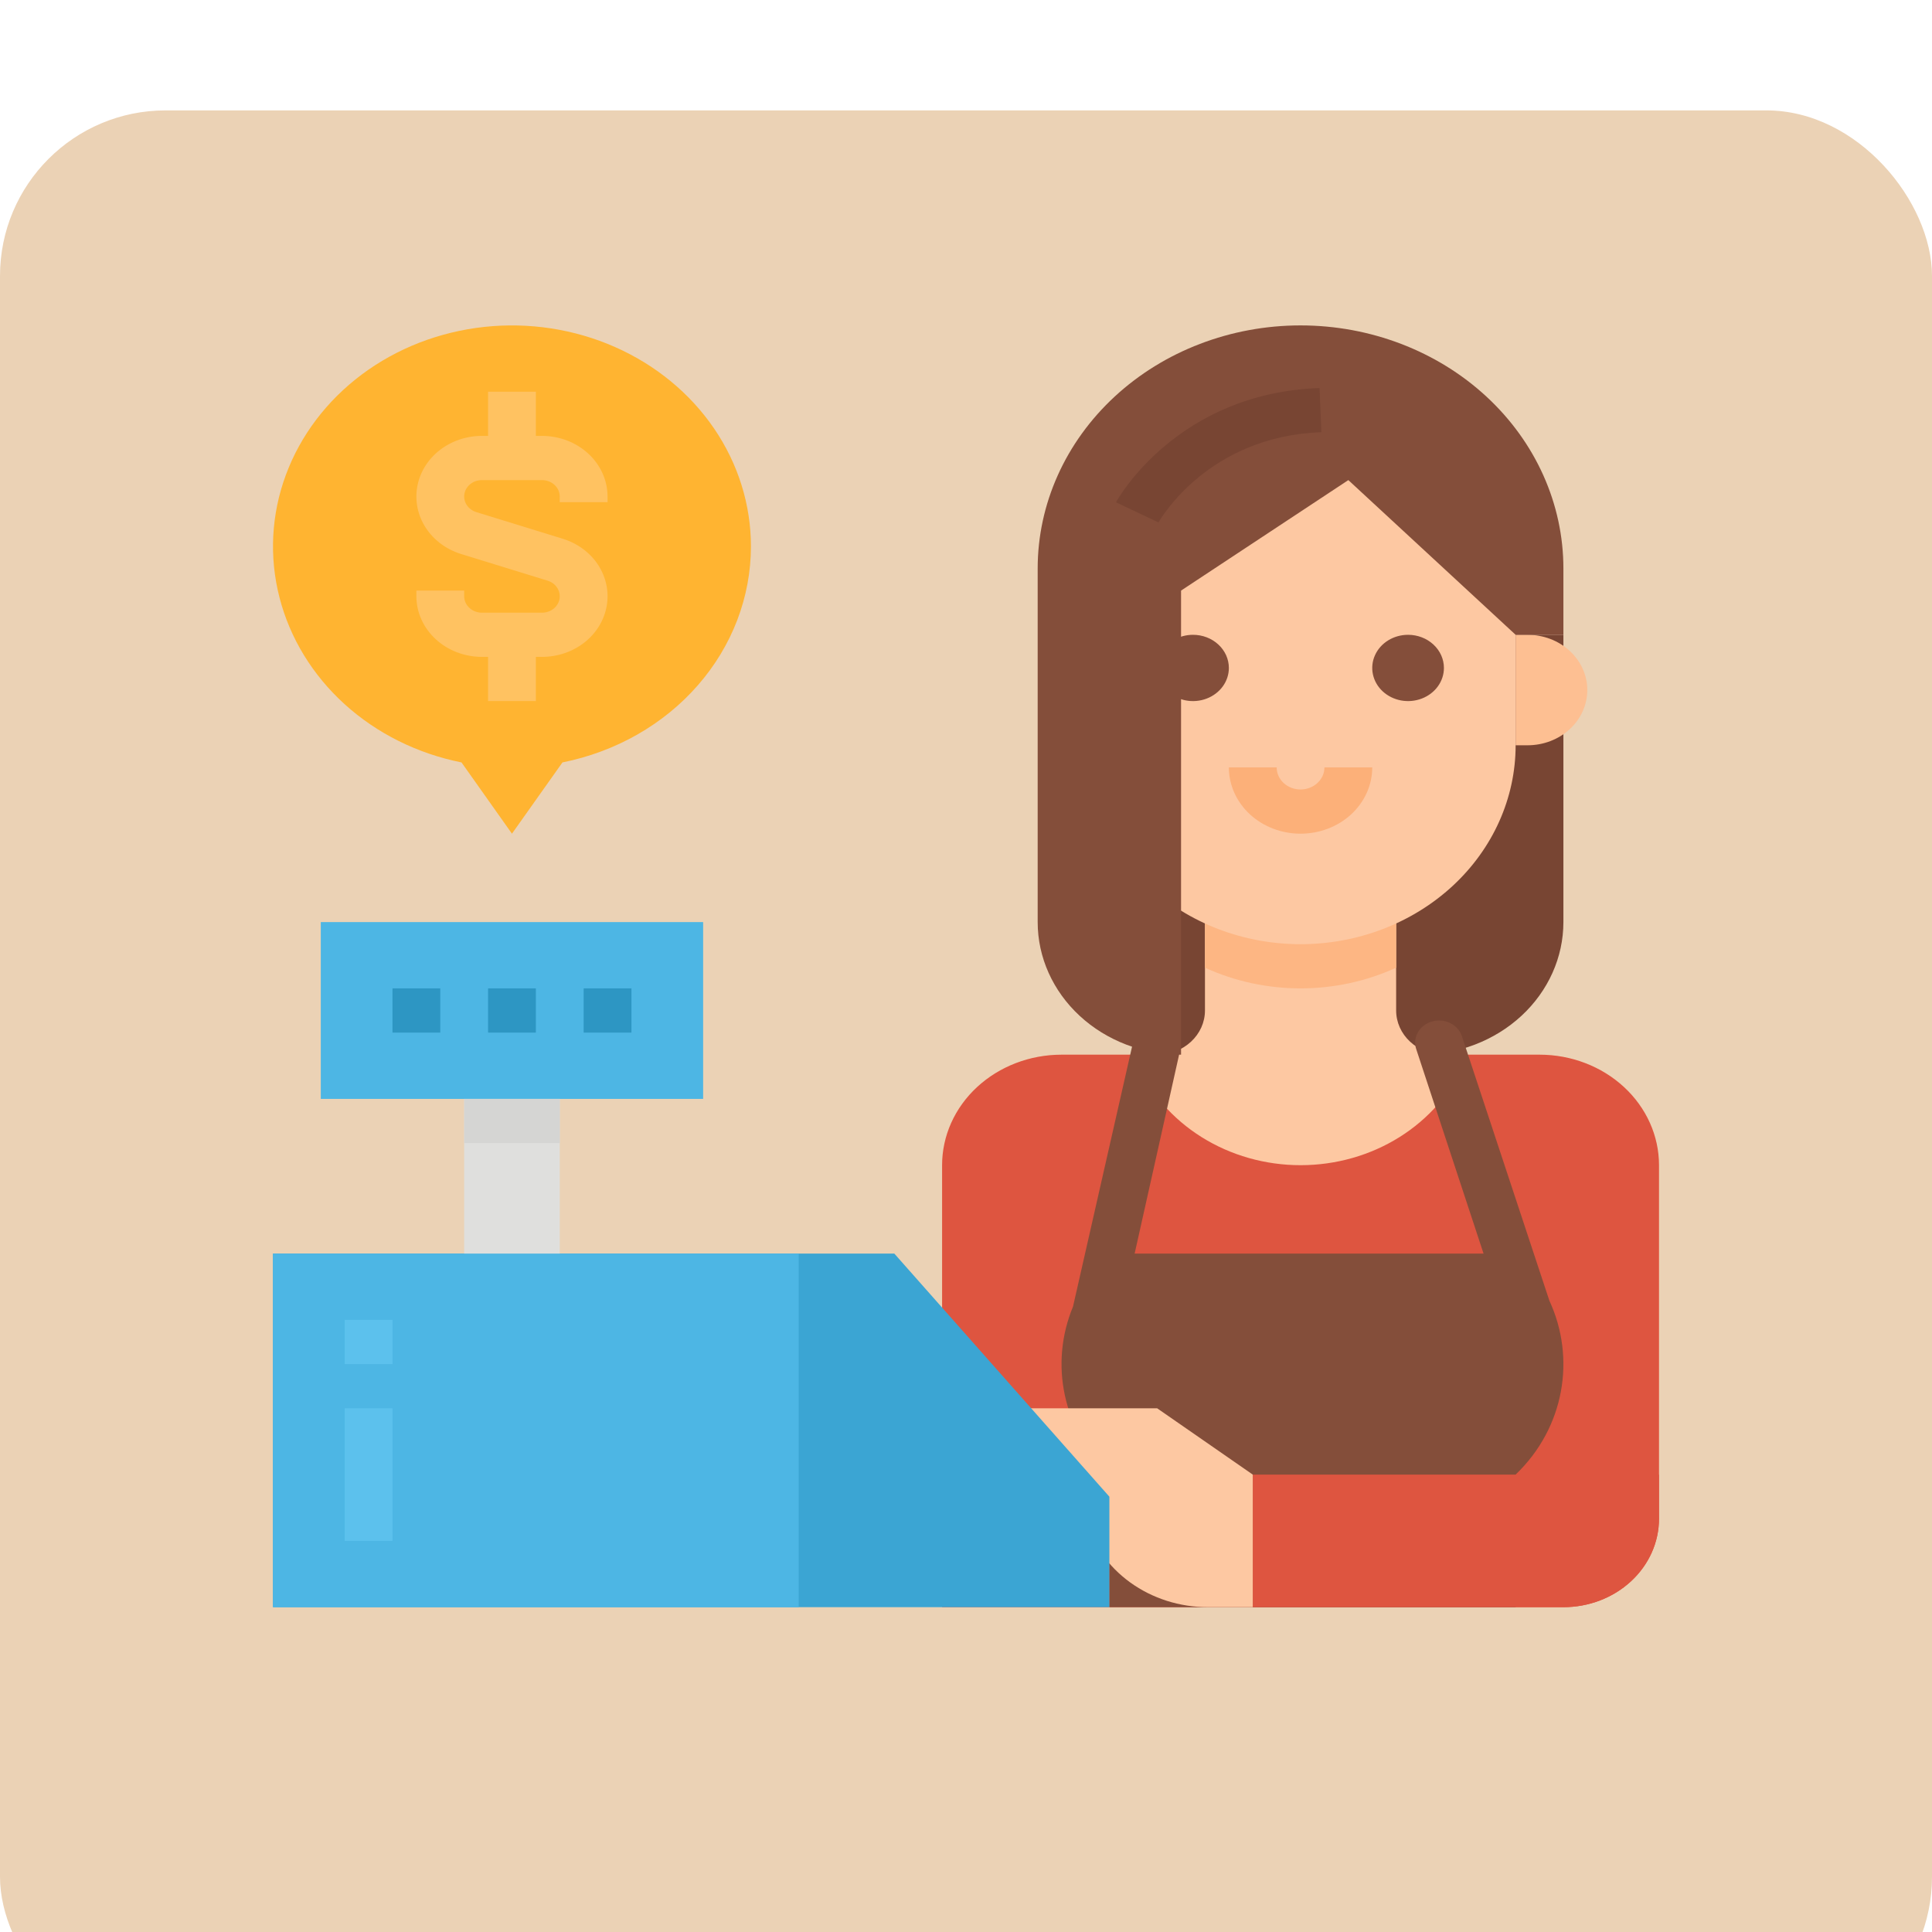 <svg width="70" height="70" viewBox="0 0 70 70" fill="none" xmlns="http://www.w3.org/2000/svg">
<g filter="url(#filter0_i_67_437)">
<rect width="70" height="70" rx="6" fill="#EBD2B5"/>
</g>
<path d="M41.061 38.213H51.451C52.828 38.213 54.15 37.707 55.124 36.806C56.098 35.905 56.645 34.683 56.645 33.409V23H41.061V38.213Z" fill="#784533"/>
<path d="M60.109 42.217V55.028C60.109 55.878 59.744 56.693 59.094 57.293C58.445 57.894 57.564 58.231 56.645 58.231H34.134V42.217C34.134 41.155 34.59 40.137 35.402 39.386C36.214 38.635 37.315 38.213 38.463 38.213H41.927C42.386 38.213 42.826 38.045 43.151 37.744C43.476 37.444 43.658 37.037 43.658 36.612V31.007H50.585V36.612C50.585 37.037 50.767 37.444 51.092 37.744C51.417 38.045 51.857 38.213 52.316 38.213H55.78C56.928 38.213 58.029 38.635 58.841 39.386C59.653 40.137 60.109 41.155 60.109 42.217Z" fill="#FDC8A2"/>
<path d="M50.585 30.206V35.061C49.508 35.555 48.323 35.811 47.121 35.811C45.92 35.811 44.735 35.555 43.658 35.061V30.206H50.585Z" fill="#FDB683"/>
<path d="M53.182 38.213H55.78C56.928 38.213 58.029 38.635 58.841 39.386C59.653 40.137 60.109 41.155 60.109 42.217V55.028C60.109 55.878 59.744 56.692 59.094 57.293C58.445 57.894 57.564 58.231 56.645 58.231H34.134V42.217C34.134 41.155 34.59 40.137 35.402 39.386C36.214 38.635 37.315 38.213 38.463 38.213H41.061L41.185 38.499C41.659 39.597 42.478 40.537 43.537 41.2C44.595 41.863 45.844 42.217 47.121 42.217C48.4 42.217 49.648 41.863 50.706 41.2C51.764 40.537 52.584 39.597 53.058 38.499L53.182 38.213Z" fill="#DE5540"/>
<path d="M55.346 23H54.914V27.003H55.346C55.921 27.003 56.471 26.792 56.877 26.417C57.283 26.041 57.511 25.532 57.511 25.001C57.511 24.47 57.283 23.961 56.877 23.586C56.471 23.21 55.921 23 55.346 23Z" fill="#FDBF92"/>
<path d="M42.792 17.395H51.45C52.369 17.395 53.25 17.732 53.899 18.333C54.549 18.933 54.914 19.748 54.914 20.597V27.003C54.914 28.914 54.093 30.747 52.632 32.099C51.17 33.45 49.188 34.21 47.121 34.21C45.055 34.21 43.073 33.45 41.611 32.099C40.15 30.747 39.329 28.914 39.329 27.003V20.597C39.329 19.748 39.694 18.933 40.343 18.333C40.993 17.732 41.874 17.395 42.792 17.395Z" fill="#FDC8A2"/>
<path d="M43.225 23C42.968 23 42.717 23.07 42.504 23.202C42.29 23.334 42.124 23.521 42.025 23.741C41.927 23.96 41.901 24.202 41.952 24.435C42.002 24.668 42.125 24.882 42.307 25.05C42.489 25.218 42.72 25.332 42.972 25.379C43.224 25.425 43.485 25.401 43.722 25.31C43.959 25.219 44.162 25.065 44.305 24.868C44.448 24.67 44.524 24.438 44.524 24.201C44.524 23.882 44.387 23.577 44.143 23.352C43.9 23.127 43.57 23 43.225 23Z" fill="#844E3A"/>
<path d="M51.017 23C50.761 23 50.51 23.07 50.296 23.202C50.082 23.334 49.916 23.521 49.818 23.741C49.719 23.96 49.694 24.202 49.744 24.435C49.794 24.668 49.917 24.882 50.099 25.05C50.281 25.218 50.512 25.332 50.764 25.379C51.016 25.425 51.277 25.401 51.514 25.31C51.752 25.219 51.955 25.065 52.097 24.868C52.24 24.67 52.316 24.438 52.316 24.201C52.316 23.882 52.179 23.577 51.935 23.352C51.692 23.127 51.362 23 51.017 23Z" fill="#844E3A"/>
<path d="M47.121 28.605C46.892 28.604 46.672 28.52 46.509 28.37C46.347 28.22 46.256 28.016 46.256 27.804H44.524C44.524 28.441 44.798 29.052 45.285 29.503C45.772 29.953 46.432 30.206 47.121 30.206C47.81 30.206 48.471 29.953 48.958 29.503C49.445 29.052 49.719 28.441 49.719 27.804H47.987C47.987 28.016 47.896 28.22 47.733 28.37C47.571 28.52 47.351 28.604 47.121 28.605Z" fill="#FCB079"/>
<path d="M42.792 21.398L48.853 17.395L54.914 23H56.645V20.598C56.645 18.262 55.642 16.021 53.856 14.369C52.07 12.717 49.647 11.79 47.121 11.79C44.596 11.79 42.173 12.717 40.387 14.369C38.601 16.021 37.597 18.262 37.597 20.598V33.409C37.597 34.683 38.145 35.905 39.119 36.806C40.093 37.707 41.414 38.213 42.792 38.213V21.398Z" fill="#844E3A"/>
<path d="M47.81 14.059C42.671 14.242 40.523 18.037 40.434 18.199L41.975 18.929C42.047 18.801 43.776 15.805 47.876 15.659L47.81 14.059Z" fill="#784533"/>
<path d="M56.137 47.126L52.966 37.538C52.932 37.436 52.876 37.341 52.801 37.26C52.727 37.178 52.636 37.111 52.534 37.063C52.431 37.014 52.319 36.985 52.204 36.977C52.089 36.969 51.974 36.982 51.864 37.016C51.65 37.083 51.472 37.224 51.369 37.411C51.266 37.597 51.245 37.813 51.313 38.013L53.752 45.42H41.11L42.738 38.138C42.786 37.932 42.744 37.717 42.621 37.539C42.499 37.362 42.305 37.236 42.083 37.189H42.081C41.97 37.166 41.854 37.163 41.742 37.182C41.629 37.2 41.521 37.239 41.425 37.295C41.329 37.352 41.245 37.426 41.18 37.513C41.115 37.6 41.069 37.698 41.044 37.801L38.878 47.338C38.453 48.364 38.35 49.481 38.583 50.559C38.816 51.637 39.375 52.631 40.195 53.427V58.231H54.914V53.427C56.693 51.723 57.1 49.204 56.137 47.126Z" fill="#844E3A"/>
<path d="M27.208 19.797C27.208 18.286 26.745 16.806 25.874 15.527C25.002 14.249 23.758 13.225 22.283 12.573C20.809 11.922 19.165 11.669 17.543 11.845C15.92 12.021 14.384 12.617 13.112 13.566C11.841 14.516 10.885 15.778 10.357 17.208C9.828 18.638 9.748 20.177 10.126 21.647C10.503 23.117 11.322 24.459 12.489 25.517C13.656 26.574 15.123 27.305 16.721 27.624L18.549 30.206L20.379 27.624C22.312 27.237 24.045 26.25 25.287 24.826C26.53 23.402 27.207 21.627 27.208 19.797Z" fill="#FFB431"/>
<path d="M22.013 18.195V17.99C22.012 17.407 21.762 16.849 21.316 16.437C20.871 16.025 20.267 15.794 19.637 15.793H19.415V14.192H17.684V15.793H17.462C16.898 15.793 16.352 15.979 15.922 16.317C15.493 16.655 15.207 17.123 15.117 17.638C15.027 18.153 15.137 18.681 15.429 19.127C15.721 19.573 16.175 19.909 16.71 20.074L19.841 21.039C19.986 21.084 20.109 21.174 20.188 21.296C20.267 21.416 20.297 21.559 20.273 21.699C20.248 21.838 20.171 21.965 20.055 22.057C19.938 22.149 19.79 22.199 19.637 22.199H17.462C17.291 22.199 17.127 22.136 17.007 22.024C16.886 21.913 16.818 21.761 16.818 21.604V21.398H15.086V21.604C15.087 22.186 15.338 22.744 15.783 23.156C16.228 23.568 16.832 23.8 17.462 23.8H17.684V25.402H19.415V23.8H19.637C20.201 23.8 20.747 23.615 21.177 23.277C21.606 22.939 21.892 22.47 21.982 21.956C22.073 21.441 21.962 20.913 21.67 20.466C21.378 20.02 20.924 19.685 20.389 19.52L17.258 18.555C17.113 18.51 16.99 18.419 16.911 18.298C16.832 18.177 16.802 18.034 16.826 17.894C16.851 17.755 16.928 17.628 17.044 17.536C17.161 17.445 17.309 17.395 17.462 17.395H19.637C19.808 17.395 19.972 17.457 20.092 17.569C20.213 17.681 20.281 17.832 20.281 17.99V18.195H22.013Z" fill="#FFC261"/>
<path d="M45.39 53.427V58.231H56.645C57.564 58.231 58.445 57.894 59.094 57.293C59.744 56.693 60.108 55.878 60.108 55.028V53.427H45.39Z" fill="#DE5540"/>
<path d="M45.39 53.427L41.926 51.025H35.866V55.028H39.329C39.576 55.943 40.147 56.755 40.951 57.336C41.755 57.916 42.745 58.231 43.765 58.231H45.39V53.427Z" fill="#FDC8A2"/>
<path d="M40.195 58.231H9.891V45.42H28.939H32.403L40.195 54.228V58.231Z" fill="#3BA5D3"/>
<path d="M9.891 45.42H28.939V58.231H9.891V45.42Z" fill="#4DB6E4"/>
<path d="M11.623 33.409H25.476V39.815H11.623V33.409Z" fill="#4DB6E4"/>
<path d="M21.147 35.811H22.879V37.413H21.147V35.811Z" fill="#2D96C3"/>
<path d="M17.684 35.811H19.415V37.413H17.684V35.811Z" fill="#2D96C3"/>
<path d="M14.22 35.811H15.952V37.413H14.22V35.811Z" fill="#2D96C3"/>
<path d="M12.489 47.822H14.22V49.423H12.489V47.822Z" fill="#5CC1ED"/>
<path d="M12.489 51.025H14.22V55.829H12.489V51.025Z" fill="#5CC1ED"/>
<path d="M16.818 39.815H20.281V45.42H16.818V39.815Z" fill="#DFDFDD"/>
<path d="M16.818 39.815H20.281V41.416H16.818V39.815Z" fill="#D5D5D3"/>
<defs>
<filter id="filter0_i_67_437" x="0" y="0" width="70" height="74" filterUnits="userSpaceOnUse" color-interpolation-filters="sRGB">
<feFlood flood-opacity="0" result="BackgroundImageFix"/>
<feBlend mode="normal" in="SourceGraphic" in2="BackgroundImageFix" result="shape"/>
<feColorMatrix in="SourceAlpha" type="matrix" values="0 0 0 0 0 0 0 0 0 0 0 0 0 0 0 0 0 0 127 0" result="hardAlpha"/>
<feOffset dy="4"/>
<feGaussianBlur stdDeviation="2"/>
<feComposite in2="hardAlpha" operator="arithmetic" k2="-1" k3="1"/>
<feColorMatrix type="matrix" values="0 0 0 0 0 0 0 0 0 0 0 0 0 0 0 0 0 0 0.25 0"/>
<feBlend mode="normal" in2="shape" result="effect1_innerShadow_67_437"/>
</filter>
</defs>
</svg>
